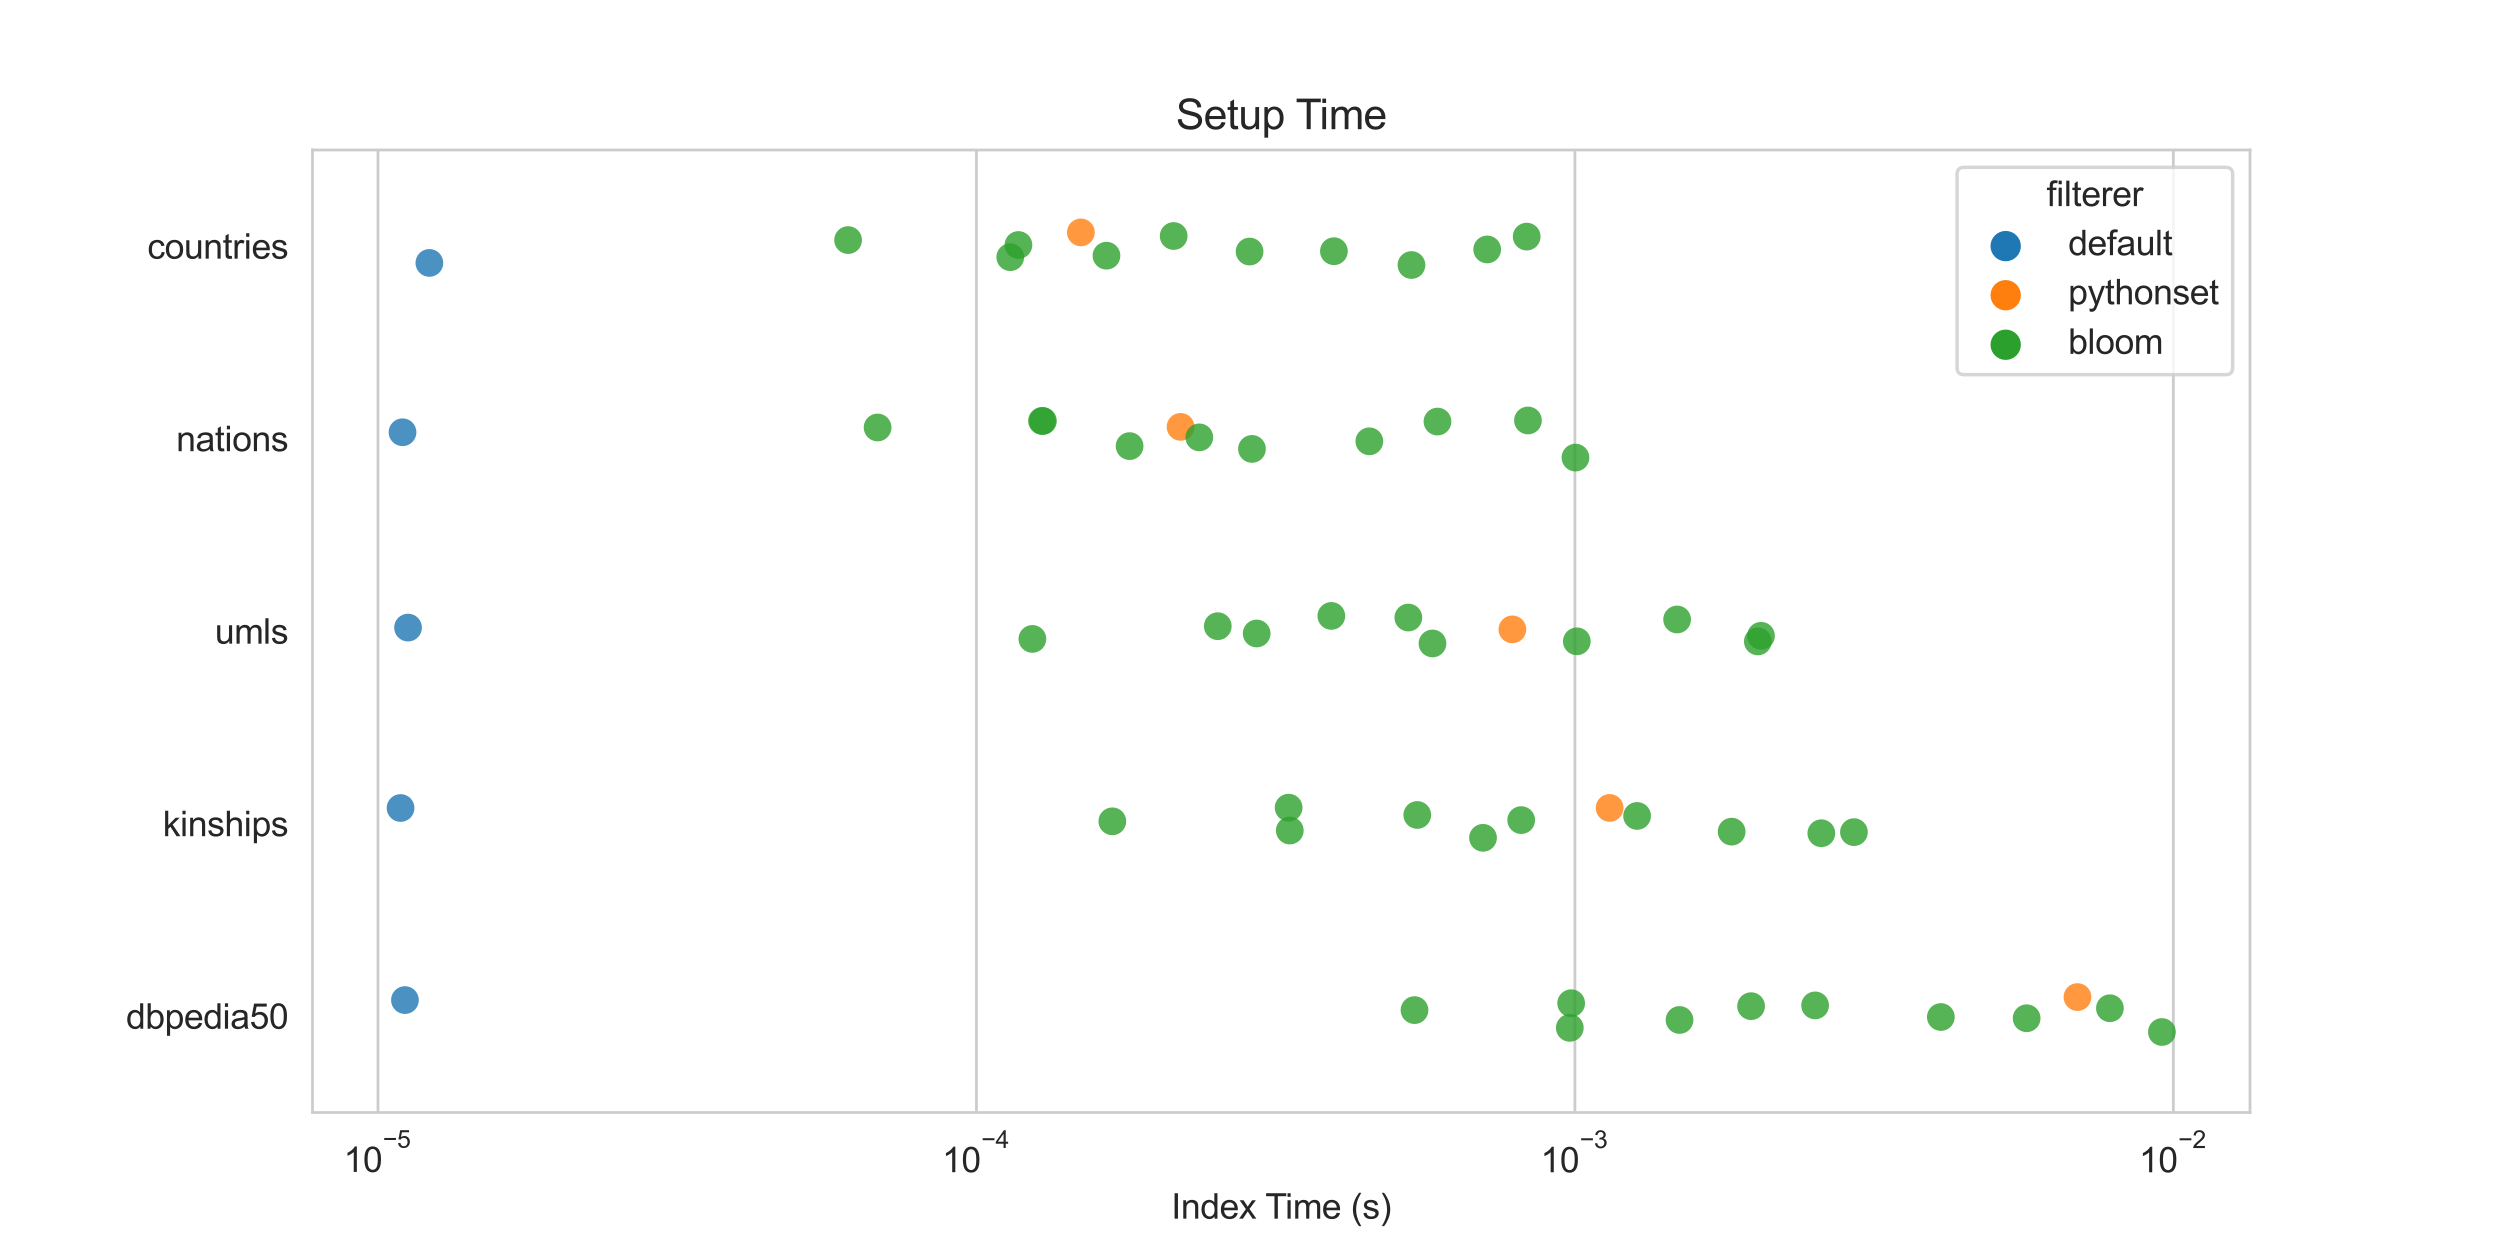 <?xml version="1.0" encoding="utf-8" standalone="no"?>
<!DOCTYPE svg PUBLIC "-//W3C//DTD SVG 1.1//EN"
  "http://www.w3.org/Graphics/SVG/1.1/DTD/svg11.dtd">
<svg height="360pt" version="1.1" viewBox="0 0 720 360" width="720pt" xmlns="http://www.w3.org/2000/svg" xmlns:xlink="http://www.w3.org/1999/xlink">
 <defs>
  <style type="text/css">*{stroke-linecap:butt;stroke-linejoin:round;}</style>
 </defs>
 <g id="figure_1">
  <g id="patch_1">
   <path d="M 0 360 
L 720 360 
L 720 0 
L 0 0 
z
" style="fill:#ffffff;"/>
  </g>
  <g id="axes_1">
   <g id="patch_2">
    <path d="M 90 320.4 
L 648 320.4 
L 648 43.2 
L 90 43.2 
z
" style="fill:#ffffff;"/>
   </g>
   <g id="matplotlib.axis_1">
    <g id="xtick_1">
     <g id="line2d_1">
      <path clip-path="url(#p93eec470c0)" d="M 108.861 320.4 
L 108.861 43.2 
" style="fill:none;stroke:#cccccc;stroke-linecap:round;stroke-width:0.8;"/>
     </g>
     <g id="text_1">
      <!-- $\mathdefault{10^{-5}}$ -->
      <g style="fill:#262626;" transform="translate(98.961 337.613)scale(0.1 -0.1)">
       <defs>
        <path d="M 2384 0 
L 1822 0 
L 1822 3584 
Q 1619 3391 1289 3197 
Q 959 3003 697 2906 
L 697 3450 
Q 1169 3672 1522 3987 
Q 1875 4303 2022 4600 
L 2384 4600 
L 2384 0 
z
" id="ArialMT-31" transform="scale(0.016)"/>
        <path d="M 266 2259 
Q 266 3072 433 3567 
Q 600 4063 929 4331 
Q 1259 4600 1759 4600 
Q 2128 4600 2406 4451 
Q 2684 4303 2865 4023 
Q 3047 3744 3150 3342 
Q 3253 2941 3253 2259 
Q 3253 1453 3087 958 
Q 2922 463 2592 192 
Q 2263 -78 1759 -78 
Q 1097 -78 719 397 
Q 266 969 266 2259 
z
M 844 2259 
Q 844 1131 1108 757 
Q 1372 384 1759 384 
Q 2147 384 2411 759 
Q 2675 1134 2675 2259 
Q 2675 3391 2411 3762 
Q 2147 4134 1753 4134 
Q 1366 4134 1134 3806 
Q 844 3388 844 2259 
z
" id="ArialMT-30" transform="scale(0.016)"/>
        <path d="M 3381 1997 
L 356 1997 
L 356 2522 
L 3381 2522 
L 3381 1997 
z
" id="ArialMT-2212" transform="scale(0.016)"/>
        <path d="M 266 1200 
L 856 1250 
Q 922 819 1161 601 
Q 1400 384 1738 384 
Q 2144 384 2425 690 
Q 2706 997 2706 1503 
Q 2706 1984 2436 2262 
Q 2166 2541 1728 2541 
Q 1456 2541 1237 2417 
Q 1019 2294 894 2097 
L 366 2166 
L 809 4519 
L 3088 4519 
L 3088 3981 
L 1259 3981 
L 1013 2750 
Q 1425 3038 1878 3038 
Q 2478 3038 2890 2622 
Q 3303 2206 3303 1553 
Q 3303 931 2941 478 
Q 2500 -78 1738 -78 
Q 1113 -78 717 272 
Q 322 622 266 1200 
z
" id="ArialMT-35" transform="scale(0.016)"/>
       </defs>
       <use transform="translate(0 0.88)" xlink:href="#ArialMT-31"/>
       <use transform="translate(55.615 0.88)" xlink:href="#ArialMT-30"/>
       <use transform="translate(112.973 70.573)scale(0.7)" xlink:href="#ArialMT-2212"/>
       <use transform="translate(153.852 70.573)scale(0.7)" xlink:href="#ArialMT-35"/>
      </g>
     </g>
    </g>
    <g id="xtick_2">
     <g id="line2d_2">
      <path clip-path="url(#p93eec470c0)" d="M 281.217 320.4 
L 281.217 43.2 
" style="fill:none;stroke:#cccccc;stroke-linecap:round;stroke-width:0.8;"/>
     </g>
     <g id="text_2">
      <!-- $\mathdefault{10^{-4}}$ -->
      <g style="fill:#262626;" transform="translate(271.317 337.613)scale(0.1 -0.1)">
       <defs>
        <path d="M 2069 0 
L 2069 1097 
L 81 1097 
L 81 1613 
L 2172 4581 
L 2631 4581 
L 2631 1613 
L 3250 1613 
L 3250 1097 
L 2631 1097 
L 2631 0 
L 2069 0 
z
M 2069 1613 
L 2069 3678 
L 634 1613 
L 2069 1613 
z
" id="ArialMT-34" transform="scale(0.016)"/>
       </defs>
       <use transform="translate(0 0.202)" xlink:href="#ArialMT-31"/>
       <use transform="translate(55.615 0.202)" xlink:href="#ArialMT-30"/>
       <use transform="translate(112.973 69.895)scale(0.7)" xlink:href="#ArialMT-2212"/>
       <use transform="translate(153.852 69.895)scale(0.7)" xlink:href="#ArialMT-34"/>
      </g>
     </g>
    </g>
    <g id="xtick_3">
     <g id="line2d_3">
      <path clip-path="url(#p93eec470c0)" d="M 453.573 320.4 
L 453.573 43.2 
" style="fill:none;stroke:#cccccc;stroke-linecap:round;stroke-width:0.8;"/>
     </g>
     <g id="text_3">
      <!-- $\mathdefault{10^{-3}}$ -->
      <g style="fill:#262626;" transform="translate(443.673 337.712)scale(0.1 -0.1)">
       <defs>
        <path d="M 269 1209 
L 831 1284 
Q 928 806 1161 595 
Q 1394 384 1728 384 
Q 2125 384 2398 659 
Q 2672 934 2672 1341 
Q 2672 1728 2419 1979 
Q 2166 2231 1775 2231 
Q 1616 2231 1378 2169 
L 1441 2663 
Q 1497 2656 1531 2656 
Q 1891 2656 2178 2843 
Q 2466 3031 2466 3422 
Q 2466 3731 2256 3934 
Q 2047 4138 1716 4138 
Q 1388 4138 1169 3931 
Q 950 3725 888 3313 
L 325 3413 
Q 428 3978 793 4289 
Q 1159 4600 1703 4600 
Q 2078 4600 2393 4439 
Q 2709 4278 2876 4000 
Q 3044 3722 3044 3409 
Q 3044 3113 2884 2869 
Q 2725 2625 2413 2481 
Q 2819 2388 3044 2092 
Q 3269 1797 3269 1353 
Q 3269 753 2831 336 
Q 2394 -81 1725 -81 
Q 1122 -81 723 278 
Q 325 638 269 1209 
z
" id="ArialMT-33" transform="scale(0.016)"/>
       </defs>
       <use transform="translate(0 0.994)" xlink:href="#ArialMT-31"/>
       <use transform="translate(55.615 0.994)" xlink:href="#ArialMT-30"/>
       <use transform="translate(112.973 70.688)scale(0.7)" xlink:href="#ArialMT-2212"/>
       <use transform="translate(153.852 70.688)scale(0.7)" xlink:href="#ArialMT-33"/>
      </g>
     </g>
    </g>
    <g id="xtick_4">
     <g id="line2d_4">
      <path clip-path="url(#p93eec470c0)" d="M 625.928 320.4 
L 625.928 43.2 
" style="fill:none;stroke:#cccccc;stroke-linecap:round;stroke-width:0.8;"/>
     </g>
     <g id="text_4">
      <!-- $\mathdefault{10^{-2}}$ -->
      <g style="fill:#262626;" transform="translate(616.028 337.712)scale(0.1 -0.1)">
       <defs>
        <path d="M 3222 541 
L 3222 0 
L 194 0 
Q 188 203 259 391 
Q 375 700 629 1000 
Q 884 1300 1366 1694 
Q 2113 2306 2375 2664 
Q 2638 3022 2638 3341 
Q 2638 3675 2398 3904 
Q 2159 4134 1775 4134 
Q 1369 4134 1125 3890 
Q 881 3647 878 3216 
L 300 3275 
Q 359 3922 746 4261 
Q 1134 4600 1788 4600 
Q 2447 4600 2831 4234 
Q 3216 3869 3216 3328 
Q 3216 3053 3103 2787 
Q 2991 2522 2730 2228 
Q 2469 1934 1863 1422 
Q 1356 997 1212 845 
Q 1069 694 975 541 
L 3222 541 
z
" id="ArialMT-32" transform="scale(0.016)"/>
       </defs>
       <use transform="translate(0 0.994)" xlink:href="#ArialMT-31"/>
       <use transform="translate(55.615 0.994)" xlink:href="#ArialMT-30"/>
       <use transform="translate(112.973 70.688)scale(0.7)" xlink:href="#ArialMT-2212"/>
       <use transform="translate(153.852 70.688)scale(0.7)" xlink:href="#ArialMT-32"/>
      </g>
     </g>
    </g>
    <g id="xtick_5"/>
    <g id="xtick_6"/>
    <g id="xtick_7"/>
    <g id="xtick_8"/>
    <g id="xtick_9"/>
    <g id="xtick_10"/>
    <g id="xtick_11"/>
    <g id="xtick_12"/>
    <g id="xtick_13"/>
    <g id="xtick_14"/>
    <g id="xtick_15"/>
    <g id="xtick_16"/>
    <g id="xtick_17"/>
    <g id="xtick_18"/>
    <g id="xtick_19"/>
    <g id="xtick_20"/>
    <g id="xtick_21"/>
    <g id="xtick_22"/>
    <g id="xtick_23"/>
    <g id="xtick_24"/>
    <g id="xtick_25"/>
    <g id="xtick_26"/>
    <g id="xtick_27"/>
    <g id="xtick_28"/>
    <g id="xtick_29"/>
    <g id="xtick_30"/>
    <g id="text_5">
     <!-- Index Time (s) -->
     <g style="fill:#262626;" transform="translate(337.327 350.98)scale(0.1 -0.1)">
      <defs>
       <path d="M 597 0 
L 597 4581 
L 1203 4581 
L 1203 0 
L 597 0 
z
" id="ArialMT-49" transform="scale(0.016)"/>
       <path d="M 422 0 
L 422 3319 
L 928 3319 
L 928 2847 
Q 1294 3394 1984 3394 
Q 2284 3394 2536 3286 
Q 2788 3178 2913 3003 
Q 3038 2828 3088 2588 
Q 3119 2431 3119 2041 
L 3119 0 
L 2556 0 
L 2556 2019 
Q 2556 2363 2490 2533 
Q 2425 2703 2258 2804 
Q 2091 2906 1866 2906 
Q 1506 2906 1245 2678 
Q 984 2450 984 1813 
L 984 0 
L 422 0 
z
" id="ArialMT-6e" transform="scale(0.016)"/>
       <path d="M 2575 0 
L 2575 419 
Q 2259 -75 1647 -75 
Q 1250 -75 917 144 
Q 584 363 401 755 
Q 219 1147 219 1656 
Q 219 2153 384 2558 
Q 550 2963 881 3178 
Q 1213 3394 1622 3394 
Q 1922 3394 2156 3267 
Q 2391 3141 2538 2938 
L 2538 4581 
L 3097 4581 
L 3097 0 
L 2575 0 
z
M 797 1656 
Q 797 1019 1065 703 
Q 1334 388 1700 388 
Q 2069 388 2326 689 
Q 2584 991 2584 1609 
Q 2584 2291 2321 2609 
Q 2059 2928 1675 2928 
Q 1300 2928 1048 2622 
Q 797 2316 797 1656 
z
" id="ArialMT-64" transform="scale(0.016)"/>
       <path d="M 2694 1069 
L 3275 997 
Q 3138 488 2766 206 
Q 2394 -75 1816 -75 
Q 1088 -75 661 373 
Q 234 822 234 1631 
Q 234 2469 665 2931 
Q 1097 3394 1784 3394 
Q 2450 3394 2872 2941 
Q 3294 2488 3294 1666 
Q 3294 1616 3291 1516 
L 816 1516 
Q 847 969 1125 678 
Q 1403 388 1819 388 
Q 2128 388 2347 550 
Q 2566 713 2694 1069 
z
M 847 1978 
L 2700 1978 
Q 2663 2397 2488 2606 
Q 2219 2931 1791 2931 
Q 1403 2931 1139 2672 
Q 875 2413 847 1978 
z
" id="ArialMT-65" transform="scale(0.016)"/>
       <path d="M 47 0 
L 1259 1725 
L 138 3319 
L 841 3319 
L 1350 2541 
Q 1494 2319 1581 2169 
Q 1719 2375 1834 2534 
L 2394 3319 
L 3066 3319 
L 1919 1756 
L 3153 0 
L 2463 0 
L 1781 1031 
L 1600 1309 
L 728 0 
L 47 0 
z
" id="ArialMT-78" transform="scale(0.016)"/>
       <path id="ArialMT-20" transform="scale(0.016)"/>
       <path d="M 1659 0 
L 1659 4041 
L 150 4041 
L 150 4581 
L 3781 4581 
L 3781 4041 
L 2266 4041 
L 2266 0 
L 1659 0 
z
" id="ArialMT-54" transform="scale(0.016)"/>
       <path d="M 425 3934 
L 425 4581 
L 988 4581 
L 988 3934 
L 425 3934 
z
M 425 0 
L 425 3319 
L 988 3319 
L 988 0 
L 425 0 
z
" id="ArialMT-69" transform="scale(0.016)"/>
       <path d="M 422 0 
L 422 3319 
L 925 3319 
L 925 2853 
Q 1081 3097 1340 3245 
Q 1600 3394 1931 3394 
Q 2300 3394 2536 3241 
Q 2772 3088 2869 2813 
Q 3263 3394 3894 3394 
Q 4388 3394 4653 3120 
Q 4919 2847 4919 2278 
L 4919 0 
L 4359 0 
L 4359 2091 
Q 4359 2428 4304 2576 
Q 4250 2725 4106 2815 
Q 3963 2906 3769 2906 
Q 3419 2906 3187 2673 
Q 2956 2441 2956 1928 
L 2956 0 
L 2394 0 
L 2394 2156 
Q 2394 2531 2256 2718 
Q 2119 2906 1806 2906 
Q 1569 2906 1367 2781 
Q 1166 2656 1075 2415 
Q 984 2175 984 1722 
L 984 0 
L 422 0 
z
" id="ArialMT-6d" transform="scale(0.016)"/>
       <path d="M 1497 -1347 
Q 1031 -759 709 28 
Q 388 816 388 1659 
Q 388 2403 628 3084 
Q 909 3875 1497 4659 
L 1900 4659 
Q 1522 4009 1400 3731 
Q 1209 3300 1100 2831 
Q 966 2247 966 1656 
Q 966 153 1900 -1347 
L 1497 -1347 
z
" id="ArialMT-28" transform="scale(0.016)"/>
       <path d="M 197 991 
L 753 1078 
Q 800 744 1014 566 
Q 1228 388 1613 388 
Q 2000 388 2187 545 
Q 2375 703 2375 916 
Q 2375 1106 2209 1216 
Q 2094 1291 1634 1406 
Q 1016 1563 777 1677 
Q 538 1791 414 1992 
Q 291 2194 291 2438 
Q 291 2659 392 2848 
Q 494 3038 669 3163 
Q 800 3259 1026 3326 
Q 1253 3394 1513 3394 
Q 1903 3394 2198 3281 
Q 2494 3169 2634 2976 
Q 2775 2784 2828 2463 
L 2278 2388 
Q 2241 2644 2061 2787 
Q 1881 2931 1553 2931 
Q 1166 2931 1000 2803 
Q 834 2675 834 2503 
Q 834 2394 903 2306 
Q 972 2216 1119 2156 
Q 1203 2125 1616 2013 
Q 2213 1853 2448 1751 
Q 2684 1650 2818 1456 
Q 2953 1263 2953 975 
Q 2953 694 2789 445 
Q 2625 197 2315 61 
Q 2006 -75 1616 -75 
Q 969 -75 630 194 
Q 291 463 197 991 
z
" id="ArialMT-73" transform="scale(0.016)"/>
       <path d="M 791 -1347 
L 388 -1347 
Q 1322 153 1322 1656 
Q 1322 2244 1188 2822 
Q 1081 3291 891 3722 
Q 769 4003 388 4659 
L 791 4659 
Q 1378 3875 1659 3084 
Q 1900 2403 1900 1659 
Q 1900 816 1576 28 
Q 1253 -759 791 -1347 
z
" id="ArialMT-29" transform="scale(0.016)"/>
      </defs>
      <use xlink:href="#ArialMT-49"/>
      <use x="27.783" xlink:href="#ArialMT-6e"/>
      <use x="83.398" xlink:href="#ArialMT-64"/>
      <use x="139.014" xlink:href="#ArialMT-65"/>
      <use x="194.629" xlink:href="#ArialMT-78"/>
      <use x="244.629" xlink:href="#ArialMT-20"/>
      <use x="270.662" xlink:href="#ArialMT-54"/>
      <use x="327.996" xlink:href="#ArialMT-69"/>
      <use x="350.213" xlink:href="#ArialMT-6d"/>
      <use x="433.514" xlink:href="#ArialMT-65"/>
      <use x="489.129" xlink:href="#ArialMT-20"/>
      <use x="516.912" xlink:href="#ArialMT-28"/>
      <use x="550.213" xlink:href="#ArialMT-73"/>
      <use x="600.213" xlink:href="#ArialMT-29"/>
     </g>
    </g>
   </g>
   <g id="matplotlib.axis_2">
    <g id="ytick_1">
     <g id="text_6">
      <!-- countries -->
      <g style="fill:#262626;" transform="translate(42.427 74.499)scale(0.1 -0.1)">
       <defs>
        <path d="M 2588 1216 
L 3141 1144 
Q 3050 572 2676 248 
Q 2303 -75 1759 -75 
Q 1078 -75 664 370 
Q 250 816 250 1647 
Q 250 2184 428 2587 
Q 606 2991 970 3192 
Q 1334 3394 1763 3394 
Q 2303 3394 2647 3120 
Q 2991 2847 3088 2344 
L 2541 2259 
Q 2463 2594 2264 2762 
Q 2066 2931 1784 2931 
Q 1359 2931 1093 2626 
Q 828 2322 828 1663 
Q 828 994 1084 691 
Q 1341 388 1753 388 
Q 2084 388 2306 591 
Q 2528 794 2588 1216 
z
" id="ArialMT-63" transform="scale(0.016)"/>
        <path d="M 213 1659 
Q 213 2581 725 3025 
Q 1153 3394 1769 3394 
Q 2453 3394 2887 2945 
Q 3322 2497 3322 1706 
Q 3322 1066 3130 698 
Q 2938 331 2570 128 
Q 2203 -75 1769 -75 
Q 1072 -75 642 372 
Q 213 819 213 1659 
z
M 791 1659 
Q 791 1022 1069 705 
Q 1347 388 1769 388 
Q 2188 388 2466 706 
Q 2744 1025 2744 1678 
Q 2744 2294 2464 2611 
Q 2184 2928 1769 2928 
Q 1347 2928 1069 2612 
Q 791 2297 791 1659 
z
" id="ArialMT-6f" transform="scale(0.016)"/>
        <path d="M 2597 0 
L 2597 488 
Q 2209 -75 1544 -75 
Q 1250 -75 995 37 
Q 741 150 617 320 
Q 494 491 444 738 
Q 409 903 409 1263 
L 409 3319 
L 972 3319 
L 972 1478 
Q 972 1038 1006 884 
Q 1059 663 1231 536 
Q 1403 409 1656 409 
Q 1909 409 2131 539 
Q 2353 669 2445 892 
Q 2538 1116 2538 1541 
L 2538 3319 
L 3100 3319 
L 3100 0 
L 2597 0 
z
" id="ArialMT-75" transform="scale(0.016)"/>
        <path d="M 1650 503 
L 1731 6 
Q 1494 -44 1306 -44 
Q 1000 -44 831 53 
Q 663 150 594 308 
Q 525 466 525 972 
L 525 2881 
L 113 2881 
L 113 3319 
L 525 3319 
L 525 4141 
L 1084 4478 
L 1084 3319 
L 1650 3319 
L 1650 2881 
L 1084 2881 
L 1084 941 
Q 1084 700 1114 631 
Q 1144 563 1211 522 
Q 1278 481 1403 481 
Q 1497 481 1650 503 
z
" id="ArialMT-74" transform="scale(0.016)"/>
        <path d="M 416 0 
L 416 3319 
L 922 3319 
L 922 2816 
Q 1116 3169 1280 3281 
Q 1444 3394 1641 3394 
Q 1925 3394 2219 3213 
L 2025 2691 
Q 1819 2813 1613 2813 
Q 1428 2813 1281 2702 
Q 1134 2591 1072 2394 
Q 978 2094 978 1738 
L 978 0 
L 416 0 
z
" id="ArialMT-72" transform="scale(0.016)"/>
       </defs>
       <use xlink:href="#ArialMT-63"/>
       <use x="50" xlink:href="#ArialMT-6f"/>
       <use x="105.615" xlink:href="#ArialMT-75"/>
       <use x="161.23" xlink:href="#ArialMT-6e"/>
       <use x="216.846" xlink:href="#ArialMT-74"/>
       <use x="244.629" xlink:href="#ArialMT-72"/>
       <use x="277.93" xlink:href="#ArialMT-69"/>
       <use x="300.146" xlink:href="#ArialMT-65"/>
       <use x="355.762" xlink:href="#ArialMT-73"/>
      </g>
     </g>
    </g>
    <g id="ytick_2">
     <g id="text_7">
      <!-- nations -->
      <g style="fill:#262626;" transform="translate(50.756 129.939)scale(0.1 -0.1)">
       <defs>
        <path d="M 2588 409 
Q 2275 144 1986 34 
Q 1697 -75 1366 -75 
Q 819 -75 525 192 
Q 231 459 231 875 
Q 231 1119 342 1320 
Q 453 1522 633 1644 
Q 813 1766 1038 1828 
Q 1203 1872 1538 1913 
Q 2219 1994 2541 2106 
Q 2544 2222 2544 2253 
Q 2544 2597 2384 2738 
Q 2169 2928 1744 2928 
Q 1347 2928 1158 2789 
Q 969 2650 878 2297 
L 328 2372 
Q 403 2725 575 2942 
Q 747 3159 1072 3276 
Q 1397 3394 1825 3394 
Q 2250 3394 2515 3294 
Q 2781 3194 2906 3042 
Q 3031 2891 3081 2659 
Q 3109 2516 3109 2141 
L 3109 1391 
Q 3109 606 3145 398 
Q 3181 191 3288 0 
L 2700 0 
Q 2613 175 2588 409 
z
M 2541 1666 
Q 2234 1541 1622 1453 
Q 1275 1403 1131 1340 
Q 988 1278 909 1158 
Q 831 1038 831 891 
Q 831 666 1001 516 
Q 1172 366 1500 366 
Q 1825 366 2078 508 
Q 2331 650 2450 897 
Q 2541 1088 2541 1459 
L 2541 1666 
z
" id="ArialMT-61" transform="scale(0.016)"/>
       </defs>
       <use xlink:href="#ArialMT-6e"/>
       <use x="55.615" xlink:href="#ArialMT-61"/>
       <use x="111.23" xlink:href="#ArialMT-74"/>
       <use x="139.014" xlink:href="#ArialMT-69"/>
       <use x="161.23" xlink:href="#ArialMT-6f"/>
       <use x="216.846" xlink:href="#ArialMT-6e"/>
       <use x="272.461" xlink:href="#ArialMT-73"/>
      </g>
     </g>
    </g>
    <g id="ytick_3">
     <g id="text_8">
      <!-- umls -->
      <g style="fill:#262626;" transform="translate(61.888 185.379)scale(0.1 -0.1)">
       <defs>
        <path d="M 409 0 
L 409 4581 
L 972 4581 
L 972 0 
L 409 0 
z
" id="ArialMT-6c" transform="scale(0.016)"/>
       </defs>
       <use xlink:href="#ArialMT-75"/>
       <use x="55.615" xlink:href="#ArialMT-6d"/>
       <use x="138.916" xlink:href="#ArialMT-6c"/>
       <use x="161.133" xlink:href="#ArialMT-73"/>
      </g>
     </g>
    </g>
    <g id="ytick_4">
     <g id="text_9">
      <!-- kinships -->
      <g style="fill:#262626;" transform="translate(46.873 240.819)scale(0.1 -0.1)">
       <defs>
        <path d="M 425 0 
L 425 4581 
L 988 4581 
L 988 1969 
L 2319 3319 
L 3047 3319 
L 1778 2088 
L 3175 0 
L 2481 0 
L 1384 1697 
L 988 1316 
L 988 0 
L 425 0 
z
" id="ArialMT-6b" transform="scale(0.016)"/>
        <path d="M 422 0 
L 422 4581 
L 984 4581 
L 984 2938 
Q 1378 3394 1978 3394 
Q 2347 3394 2619 3248 
Q 2891 3103 3008 2847 
Q 3125 2591 3125 2103 
L 3125 0 
L 2563 0 
L 2563 2103 
Q 2563 2525 2380 2717 
Q 2197 2909 1863 2909 
Q 1613 2909 1392 2779 
Q 1172 2650 1078 2428 
Q 984 2206 984 1816 
L 984 0 
L 422 0 
z
" id="ArialMT-68" transform="scale(0.016)"/>
        <path d="M 422 -1272 
L 422 3319 
L 934 3319 
L 934 2888 
Q 1116 3141 1344 3267 
Q 1572 3394 1897 3394 
Q 2322 3394 2647 3175 
Q 2972 2956 3137 2557 
Q 3303 2159 3303 1684 
Q 3303 1175 3120 767 
Q 2938 359 2589 142 
Q 2241 -75 1856 -75 
Q 1575 -75 1351 44 
Q 1128 163 984 344 
L 984 -1272 
L 422 -1272 
z
M 931 1641 
Q 931 1000 1190 694 
Q 1450 388 1819 388 
Q 2194 388 2461 705 
Q 2728 1022 2728 1688 
Q 2728 2322 2467 2637 
Q 2206 2953 1844 2953 
Q 1484 2953 1207 2617 
Q 931 2281 931 1641 
z
" id="ArialMT-70" transform="scale(0.016)"/>
       </defs>
       <use xlink:href="#ArialMT-6b"/>
       <use x="50" xlink:href="#ArialMT-69"/>
       <use x="72.217" xlink:href="#ArialMT-6e"/>
       <use x="127.832" xlink:href="#ArialMT-73"/>
       <use x="177.832" xlink:href="#ArialMT-68"/>
       <use x="233.447" xlink:href="#ArialMT-69"/>
       <use x="255.664" xlink:href="#ArialMT-70"/>
       <use x="311.279" xlink:href="#ArialMT-73"/>
      </g>
     </g>
    </g>
    <g id="ytick_5">
     <g id="text_10">
      <!-- dbpedia50 -->
      <g style="fill:#262626;" transform="translate(36.291 296.274)scale(0.1 -0.1)">
       <defs>
        <path d="M 941 0 
L 419 0 
L 419 4581 
L 981 4581 
L 981 2947 
Q 1338 3394 1891 3394 
Q 2197 3394 2470 3270 
Q 2744 3147 2920 2923 
Q 3097 2700 3197 2384 
Q 3297 2069 3297 1709 
Q 3297 856 2875 390 
Q 2453 -75 1863 -75 
Q 1275 -75 941 416 
L 941 0 
z
M 934 1684 
Q 934 1088 1097 822 
Q 1363 388 1816 388 
Q 2184 388 2453 708 
Q 2722 1028 2722 1663 
Q 2722 2313 2464 2622 
Q 2206 2931 1841 2931 
Q 1472 2931 1203 2611 
Q 934 2291 934 1684 
z
" id="ArialMT-62" transform="scale(0.016)"/>
       </defs>
       <use xlink:href="#ArialMT-64"/>
       <use x="55.615" xlink:href="#ArialMT-62"/>
       <use x="111.23" xlink:href="#ArialMT-70"/>
       <use x="166.846" xlink:href="#ArialMT-65"/>
       <use x="222.461" xlink:href="#ArialMT-64"/>
       <use x="278.076" xlink:href="#ArialMT-69"/>
       <use x="300.293" xlink:href="#ArialMT-61"/>
       <use x="355.908" xlink:href="#ArialMT-35"/>
       <use x="411.523" xlink:href="#ArialMT-30"/>
      </g>
     </g>
    </g>
   </g>
   <g id="PathCollection_1"/>
   <g id="PathCollection_2"/>
   <g id="PathCollection_3"/>
   <g id="patch_3">
    <path d="M 90 320.4 
L 90 43.2 
" style="fill:none;stroke:#cccccc;stroke-linecap:square;stroke-linejoin:miter;stroke-width:0.8;"/>
   </g>
   <g id="patch_4">
    <path d="M 648 320.4 
L 648 43.2 
" style="fill:none;stroke:#cccccc;stroke-linecap:square;stroke-linejoin:miter;stroke-width:0.8;"/>
   </g>
   <g id="patch_5">
    <path d="M 90 320.4 
L 648 320.4 
" style="fill:none;stroke:#cccccc;stroke-linecap:square;stroke-linejoin:miter;stroke-width:0.8;"/>
   </g>
   <g id="patch_6">
    <path d="M 90 43.2 
L 648 43.2 
" style="fill:none;stroke:#cccccc;stroke-linecap:square;stroke-linejoin:miter;stroke-width:0.8;"/>
   </g>
   <g id="PathCollection_4">
    <defs>
     <path d="M 0 4 
C 1.061 4 2.078 3.579 2.828 2.828 
C 3.579 2.078 4 1.061 4 -0 
C 4 -1.061 3.579 -2.078 2.828 -2.828 
C 2.078 -3.579 1.061 -4 0 -4 
C -1.061 -4 -2.078 -3.579 -2.828 -2.828 
C -3.579 -2.078 -4 -1.061 -4 0 
C -4 1.061 -3.579 2.078 -2.828 2.828 
C -2.078 3.579 -1.061 4 0 4 
z
" id="C0_0_0f40247417"/>
    </defs>
    <g clip-path="url(#p93eec470c0)">
     <use style="fill:#1f77b4;fill-opacity:0.8;" x="123.659" xlink:href="#C0_0_0f40247417" y="75.72"/>
    </g>
    <g clip-path="url(#p93eec470c0)">
     <use style="fill:#ff7f0e;fill-opacity:0.8;" x="311.293" xlink:href="#C0_0_0f40247417" y="66.932"/>
    </g>
    <g clip-path="url(#p93eec470c0)">
     <use style="fill:#2ca02c;fill-opacity:0.8;" x="244.255" xlink:href="#C0_0_0f40247417" y="69.145"/>
    </g>
    <g clip-path="url(#p93eec470c0)">
     <use style="fill:#2ca02c;fill-opacity:0.8;" x="293.311" xlink:href="#C0_0_0f40247417" y="70.559"/>
    </g>
    <g clip-path="url(#p93eec470c0)">
     <use style="fill:#2ca02c;fill-opacity:0.8;" x="290.956" xlink:href="#C0_0_0f40247417" y="74.064"/>
    </g>
    <g clip-path="url(#p93eec470c0)">
     <use style="fill:#2ca02c;fill-opacity:0.8;" x="318.662" xlink:href="#C0_0_0f40247417" y="73.639"/>
    </g>
    <g clip-path="url(#p93eec470c0)">
     <use style="fill:#2ca02c;fill-opacity:0.8;" x="338.022" xlink:href="#C0_0_0f40247417" y="67.97"/>
    </g>
    <g clip-path="url(#p93eec470c0)">
     <use style="fill:#2ca02c;fill-opacity:0.8;" x="359.879" xlink:href="#C0_0_0f40247417" y="72.445"/>
    </g>
    <g clip-path="url(#p93eec470c0)">
     <use style="fill:#2ca02c;fill-opacity:0.8;" x="384.168" xlink:href="#C0_0_0f40247417" y="72.35"/>
    </g>
    <g clip-path="url(#p93eec470c0)">
     <use style="fill:#2ca02c;fill-opacity:0.8;" x="406.501" xlink:href="#C0_0_0f40247417" y="76.327"/>
    </g>
    <g clip-path="url(#p93eec470c0)">
     <use style="fill:#2ca02c;fill-opacity:0.8;" x="428.308" xlink:href="#C0_0_0f40247417" y="71.84"/>
    </g>
    <g clip-path="url(#p93eec470c0)">
     <use style="fill:#2ca02c;fill-opacity:0.8;" x="439.69" xlink:href="#C0_0_0f40247417" y="68.144"/>
    </g>
   </g>
   <g id="PathCollection_5">
    <defs>
     <path d="M 0 4 
C 1.061 4 2.078 3.579 2.828 2.828 
C 3.579 2.078 4 1.061 4 -0 
C 4 -1.061 3.579 -2.078 2.828 -2.828 
C 2.078 -3.579 1.061 -4 0 -4 
C -1.061 -4 -2.078 -3.579 -2.828 -2.828 
C -3.579 -2.078 -4 -1.061 -4 0 
C -4 1.061 -3.579 2.078 -2.828 2.828 
C -2.078 3.579 -1.061 4 0 4 
z
" id="C1_0_5ff15b75e4"/>
    </defs>
    <g clip-path="url(#p93eec470c0)">
     <use style="fill:#1f77b4;fill-opacity:0.8;" x="115.929" xlink:href="#C1_0_5ff15b75e4" y="124.491"/>
    </g>
    <g clip-path="url(#p93eec470c0)">
     <use style="fill:#ff7f0e;fill-opacity:0.8;" x="340.004" xlink:href="#C1_0_5ff15b75e4" y="122.937"/>
    </g>
    <g clip-path="url(#p93eec470c0)">
     <use style="fill:#2ca02c;fill-opacity:0.8;" x="252.748" xlink:href="#C1_0_5ff15b75e4" y="123.115"/>
    </g>
    <g clip-path="url(#p93eec470c0)">
     <use style="fill:#2ca02c;fill-opacity:0.8;" x="300.097" xlink:href="#C1_0_5ff15b75e4" y="121.229"/>
    </g>
    <g clip-path="url(#p93eec470c0)">
     <use style="fill:#2ca02c;fill-opacity:0.8;" x="300.362" xlink:href="#C1_0_5ff15b75e4" y="121.241"/>
    </g>
    <g clip-path="url(#p93eec470c0)">
     <use style="fill:#2ca02c;fill-opacity:0.8;" x="325.324" xlink:href="#C1_0_5ff15b75e4" y="128.48"/>
    </g>
    <g clip-path="url(#p93eec470c0)">
     <use style="fill:#2ca02c;fill-opacity:0.8;" x="345.4" xlink:href="#C1_0_5ff15b75e4" y="125.961"/>
    </g>
    <g clip-path="url(#p93eec470c0)">
     <use style="fill:#2ca02c;fill-opacity:0.8;" x="360.569" xlink:href="#C1_0_5ff15b75e4" y="129.288"/>
    </g>
    <g clip-path="url(#p93eec470c0)">
     <use style="fill:#2ca02c;fill-opacity:0.8;" x="394.372" xlink:href="#C1_0_5ff15b75e4" y="127.099"/>
    </g>
    <g clip-path="url(#p93eec470c0)">
     <use style="fill:#2ca02c;fill-opacity:0.8;" x="413.995" xlink:href="#C1_0_5ff15b75e4" y="121.409"/>
    </g>
    <g clip-path="url(#p93eec470c0)">
     <use style="fill:#2ca02c;fill-opacity:0.8;" x="440.054" xlink:href="#C1_0_5ff15b75e4" y="121.097"/>
    </g>
    <g clip-path="url(#p93eec470c0)">
     <use style="fill:#2ca02c;fill-opacity:0.8;" x="453.739" xlink:href="#C1_0_5ff15b75e4" y="131.788"/>
    </g>
   </g>
   <g id="PathCollection_6">
    <defs>
     <path d="M 0 4 
C 1.061 4 2.078 3.579 2.828 2.828 
C 3.579 2.078 4 1.061 4 -0 
C 4 -1.061 3.579 -2.078 2.828 -2.828 
C 2.078 -3.579 1.061 -4 0 -4 
C -1.061 -4 -2.078 -3.579 -2.828 -2.828 
C -3.579 -2.078 -4 -1.061 -4 0 
C -4 1.061 -3.579 2.078 -2.828 2.828 
C -2.078 3.579 -1.061 4 0 4 
z
" id="C2_0_3137ac3a31"/>
    </defs>
    <g clip-path="url(#p93eec470c0)">
     <use style="fill:#1f77b4;fill-opacity:0.8;" x="117.514" xlink:href="#C2_0_3137ac3a31" y="180.745"/>
    </g>
    <g clip-path="url(#p93eec470c0)">
     <use style="fill:#ff7f0e;fill-opacity:0.8;" x="435.563" xlink:href="#C2_0_3137ac3a31" y="181.26"/>
    </g>
    <g clip-path="url(#p93eec470c0)">
     <use style="fill:#2ca02c;fill-opacity:0.8;" x="297.326" xlink:href="#C2_0_3137ac3a31" y="184.009"/>
    </g>
    <g clip-path="url(#p93eec470c0)">
     <use style="fill:#2ca02c;fill-opacity:0.8;" x="350.722" xlink:href="#C2_0_3137ac3a31" y="180.343"/>
    </g>
    <g clip-path="url(#p93eec470c0)">
     <use style="fill:#2ca02c;fill-opacity:0.8;" x="361.925" xlink:href="#C2_0_3137ac3a31" y="182.447"/>
    </g>
    <g clip-path="url(#p93eec470c0)">
     <use style="fill:#2ca02c;fill-opacity:0.8;" x="383.425" xlink:href="#C2_0_3137ac3a31" y="177.384"/>
    </g>
    <g clip-path="url(#p93eec470c0)">
     <use style="fill:#2ca02c;fill-opacity:0.8;" x="405.6" xlink:href="#C2_0_3137ac3a31" y="177.852"/>
    </g>
    <g clip-path="url(#p93eec470c0)">
     <use style="fill:#2ca02c;fill-opacity:0.8;" x="412.556" xlink:href="#C2_0_3137ac3a31" y="185.316"/>
    </g>
    <g clip-path="url(#p93eec470c0)">
     <use style="fill:#2ca02c;fill-opacity:0.8;" x="454.128" xlink:href="#C2_0_3137ac3a31" y="184.701"/>
    </g>
    <g clip-path="url(#p93eec470c0)">
     <use style="fill:#2ca02c;fill-opacity:0.8;" x="483.009" xlink:href="#C2_0_3137ac3a31" y="178.411"/>
    </g>
    <g clip-path="url(#p93eec470c0)">
     <use style="fill:#2ca02c;fill-opacity:0.8;" x="506.254" xlink:href="#C2_0_3137ac3a31" y="184.733"/>
    </g>
    <g clip-path="url(#p93eec470c0)">
     <use style="fill:#2ca02c;fill-opacity:0.8;" x="507.168" xlink:href="#C2_0_3137ac3a31" y="183.11"/>
    </g>
   </g>
   <g id="PathCollection_7">
    <defs>
     <path d="M 0 4 
C 1.061 4 2.078 3.579 2.828 2.828 
C 3.579 2.078 4 1.061 4 -0 
C 4 -1.061 3.579 -2.078 2.828 -2.828 
C 2.078 -3.579 1.061 -4 0 -4 
C -1.061 -4 -2.078 -3.579 -2.828 -2.828 
C -3.579 -2.078 -4 -1.061 -4 0 
C -4 1.061 -3.579 2.078 -2.828 2.828 
C -2.078 3.579 -1.061 4 0 4 
z
" id="C3_0_559952bec1"/>
    </defs>
    <g clip-path="url(#p93eec470c0)">
     <use style="fill:#1f77b4;fill-opacity:0.8;" x="115.364" xlink:href="#C3_0_559952bec1" y="232.706"/>
    </g>
    <g clip-path="url(#p93eec470c0)">
     <use style="fill:#ff7f0e;fill-opacity:0.8;" x="463.573" xlink:href="#C3_0_559952bec1" y="232.686"/>
    </g>
    <g clip-path="url(#p93eec470c0)">
     <use style="fill:#2ca02c;fill-opacity:0.8;" x="320.351" xlink:href="#C3_0_559952bec1" y="236.538"/>
    </g>
    <g clip-path="url(#p93eec470c0)">
     <use style="fill:#2ca02c;fill-opacity:0.8;" x="371.128" xlink:href="#C3_0_559952bec1" y="232.606"/>
    </g>
    <g clip-path="url(#p93eec470c0)">
     <use style="fill:#2ca02c;fill-opacity:0.8;" x="371.462" xlink:href="#C3_0_559952bec1" y="239.193"/>
    </g>
    <g clip-path="url(#p93eec470c0)">
     <use style="fill:#2ca02c;fill-opacity:0.8;" x="408.172" xlink:href="#C3_0_559952bec1" y="234.707"/>
    </g>
    <g clip-path="url(#p93eec470c0)">
     <use style="fill:#2ca02c;fill-opacity:0.8;" x="427.107" xlink:href="#C3_0_559952bec1" y="241.292"/>
    </g>
    <g clip-path="url(#p93eec470c0)">
     <use style="fill:#2ca02c;fill-opacity:0.8;" x="438.101" xlink:href="#C3_0_559952bec1" y="236.189"/>
    </g>
    <g clip-path="url(#p93eec470c0)">
     <use style="fill:#2ca02c;fill-opacity:0.8;" x="471.482" xlink:href="#C3_0_559952bec1" y="234.992"/>
    </g>
    <g clip-path="url(#p93eec470c0)">
     <use style="fill:#2ca02c;fill-opacity:0.8;" x="498.716" xlink:href="#C3_0_559952bec1" y="239.513"/>
    </g>
    <g clip-path="url(#p93eec470c0)">
     <use style="fill:#2ca02c;fill-opacity:0.8;" x="524.542" xlink:href="#C3_0_559952bec1" y="239.974"/>
    </g>
    <g clip-path="url(#p93eec470c0)">
     <use style="fill:#2ca02c;fill-opacity:0.8;" x="533.936" xlink:href="#C3_0_559952bec1" y="239.657"/>
    </g>
   </g>
   <g id="PathCollection_8">
    <defs>
     <path d="M 0 4 
C 1.061 4 2.078 3.579 2.828 2.828 
C 3.579 2.078 4 1.061 4 -0 
C 4 -1.061 3.579 -2.078 2.828 -2.828 
C 2.078 -3.579 1.061 -4 0 -4 
C -1.061 -4 -2.078 -3.579 -2.828 -2.828 
C -3.579 -2.078 -4 -1.061 -4 0 
C -4 1.061 -3.579 2.078 -2.828 2.828 
C -2.078 3.579 -1.061 4 0 4 
z
" id="C4_0_d44ee5ee1c"/>
    </defs>
    <g clip-path="url(#p93eec470c0)">
     <use style="fill:#1f77b4;fill-opacity:0.8;" x="116.624" xlink:href="#C4_0_d44ee5ee1c" y="288.022"/>
    </g>
    <g clip-path="url(#p93eec470c0)">
     <use style="fill:#ff7f0e;fill-opacity:0.8;" x="598.312" xlink:href="#C4_0_d44ee5ee1c" y="287.157"/>
    </g>
    <g clip-path="url(#p93eec470c0)">
     <use style="fill:#2ca02c;fill-opacity:0.8;" x="407.377" xlink:href="#C4_0_d44ee5ee1c" y="290.913"/>
    </g>
    <g clip-path="url(#p93eec470c0)">
     <use style="fill:#2ca02c;fill-opacity:0.8;" x="452.104" xlink:href="#C4_0_d44ee5ee1c" y="296.024"/>
    </g>
    <g clip-path="url(#p93eec470c0)">
     <use style="fill:#2ca02c;fill-opacity:0.8;" x="452.497" xlink:href="#C4_0_d44ee5ee1c" y="288.921"/>
    </g>
    <g clip-path="url(#p93eec470c0)">
     <use style="fill:#2ca02c;fill-opacity:0.8;" x="483.706" xlink:href="#C4_0_d44ee5ee1c" y="293.75"/>
    </g>
    <g clip-path="url(#p93eec470c0)">
     <use style="fill:#2ca02c;fill-opacity:0.8;" x="504.311" xlink:href="#C4_0_d44ee5ee1c" y="289.774"/>
    </g>
    <g clip-path="url(#p93eec470c0)">
     <use style="fill:#2ca02c;fill-opacity:0.8;" x="522.752" xlink:href="#C4_0_d44ee5ee1c" y="289.557"/>
    </g>
    <g clip-path="url(#p93eec470c0)">
     <use style="fill:#2ca02c;fill-opacity:0.8;" x="558.965" xlink:href="#C4_0_d44ee5ee1c" y="292.9"/>
    </g>
    <g clip-path="url(#p93eec470c0)">
     <use style="fill:#2ca02c;fill-opacity:0.8;" x="583.672" xlink:href="#C4_0_d44ee5ee1c" y="293.255"/>
    </g>
    <g clip-path="url(#p93eec470c0)">
     <use style="fill:#2ca02c;fill-opacity:0.8;" x="607.657" xlink:href="#C4_0_d44ee5ee1c" y="290.374"/>
    </g>
    <g clip-path="url(#p93eec470c0)">
     <use style="fill:#2ca02c;fill-opacity:0.8;" x="622.636" xlink:href="#C4_0_d44ee5ee1c" y="297.217"/>
    </g>
   </g>
   <g id="text_11">
    <!-- Setup Time -->
    <g style="fill:#262626;" transform="translate(338.652 37.2)scale(0.12 -0.12)">
     <defs>
      <path d="M 288 1472 
L 859 1522 
Q 900 1178 1048 958 
Q 1197 738 1509 602 
Q 1822 466 2213 466 
Q 2559 466 2825 569 
Q 3091 672 3220 851 
Q 3350 1031 3350 1244 
Q 3350 1459 3225 1620 
Q 3100 1781 2813 1891 
Q 2628 1963 1997 2114 
Q 1366 2266 1113 2400 
Q 784 2572 623 2826 
Q 463 3081 463 3397 
Q 463 3744 659 4045 
Q 856 4347 1234 4503 
Q 1613 4659 2075 4659 
Q 2584 4659 2973 4495 
Q 3363 4331 3572 4012 
Q 3781 3694 3797 3291 
L 3216 3247 
Q 3169 3681 2898 3903 
Q 2628 4125 2100 4125 
Q 1550 4125 1298 3923 
Q 1047 3722 1047 3438 
Q 1047 3191 1225 3031 
Q 1400 2872 2139 2705 
Q 2878 2538 3153 2413 
Q 3553 2228 3743 1945 
Q 3934 1663 3934 1294 
Q 3934 928 3725 604 
Q 3516 281 3123 101 
Q 2731 -78 2241 -78 
Q 1619 -78 1198 103 
Q 778 284 539 648 
Q 300 1013 288 1472 
z
" id="ArialMT-53" transform="scale(0.016)"/>
     </defs>
     <use xlink:href="#ArialMT-53"/>
     <use x="66.699" xlink:href="#ArialMT-65"/>
     <use x="122.314" xlink:href="#ArialMT-74"/>
     <use x="150.098" xlink:href="#ArialMT-75"/>
     <use x="205.713" xlink:href="#ArialMT-70"/>
     <use x="261.328" xlink:href="#ArialMT-20"/>
     <use x="287.361" xlink:href="#ArialMT-54"/>
     <use x="344.695" xlink:href="#ArialMT-69"/>
     <use x="366.912" xlink:href="#ArialMT-6d"/>
     <use x="450.213" xlink:href="#ArialMT-65"/>
    </g>
   </g>
   <g id="legend_1">
    <g id="patch_7">
     <path d="M 565.639 107.898 
L 641 107.898 
Q 643 107.898 643 105.898 
L 643 50.2 
Q 643 48.2 641 48.2 
L 565.639 48.2 
Q 563.639 48.2 563.639 50.2 
L 563.639 105.898 
Q 563.639 107.898 565.639 107.898 
z
" style="fill:#ffffff;opacity:0.8;stroke:#cccccc;stroke-linejoin:miter;"/>
    </g>
    <g id="text_12">
     <!-- filterer -->
     <g style="fill:#262626;" transform="translate(589.429 59.358)scale(0.1 -0.1)">
      <defs>
       <path d="M 556 0 
L 556 2881 
L 59 2881 
L 59 3319 
L 556 3319 
L 556 3672 
Q 556 4006 616 4169 
Q 697 4388 901 4523 
Q 1106 4659 1475 4659 
Q 1713 4659 2000 4603 
L 1916 4113 
Q 1741 4144 1584 4144 
Q 1328 4144 1222 4034 
Q 1116 3925 1116 3625 
L 1116 3319 
L 1763 3319 
L 1763 2881 
L 1116 2881 
L 1116 0 
L 556 0 
z
" id="ArialMT-66" transform="scale(0.016)"/>
      </defs>
      <use xlink:href="#ArialMT-66"/>
      <use x="27.783" xlink:href="#ArialMT-69"/>
      <use x="50" xlink:href="#ArialMT-6c"/>
      <use x="72.217" xlink:href="#ArialMT-74"/>
      <use x="100" xlink:href="#ArialMT-65"/>
      <use x="155.615" xlink:href="#ArialMT-72"/>
      <use x="188.916" xlink:href="#ArialMT-65"/>
      <use x="244.531" xlink:href="#ArialMT-72"/>
     </g>
    </g>
    <g id="PathCollection_9">
     <defs>
      <path d="M 0 3.873 
C 1.027 3.873 2.012 3.465 2.739 2.739 
C 3.465 2.012 3.873 1.027 3.873 0 
C 3.873 -1.027 3.465 -2.012 2.739 -2.739 
C 2.012 -3.465 1.027 -3.873 0 -3.873 
C -1.027 -3.873 -2.012 -3.465 -2.739 -2.739 
C -3.465 -2.012 -3.873 -1.027 -3.873 0 
C -3.873 1.027 -3.465 2.012 -2.739 2.739 
C -2.012 3.465 -1.027 3.873 0 3.873 
z
" id="md67a1b0cda" style="stroke:#1f77b4;"/>
     </defs>
     <g>
      <use style="fill:#1f77b4;stroke:#1f77b4;" x="577.639" xlink:href="#md67a1b0cda" y="70.878"/>
     </g>
    </g>
    <g id="text_13">
     <!-- default -->
     <g style="fill:#262626;" transform="translate(595.639 73.503)scale(0.1 -0.1)">
      <use xlink:href="#ArialMT-64"/>
      <use x="55.615" xlink:href="#ArialMT-65"/>
      <use x="111.23" xlink:href="#ArialMT-66"/>
      <use x="139.014" xlink:href="#ArialMT-61"/>
      <use x="194.629" xlink:href="#ArialMT-75"/>
      <use x="250.244" xlink:href="#ArialMT-6c"/>
      <use x="272.461" xlink:href="#ArialMT-74"/>
     </g>
    </g>
    <g id="PathCollection_10">
     <defs>
      <path d="M 0 3.873 
C 1.027 3.873 2.012 3.465 2.739 2.739 
C 3.465 2.012 3.873 1.027 3.873 0 
C 3.873 -1.027 3.465 -2.012 2.739 -2.739 
C 2.012 -3.465 1.027 -3.873 0 -3.873 
C -1.027 -3.873 -2.012 -3.465 -2.739 -2.739 
C -3.465 -2.012 -3.873 -1.027 -3.873 0 
C -3.873 1.027 -3.465 2.012 -2.739 2.739 
C -2.012 3.465 -1.027 3.873 0 3.873 
z
" id="mebcac30548" style="stroke:#ff7f0e;"/>
     </defs>
     <g>
      <use style="fill:#ff7f0e;stroke:#ff7f0e;" x="577.639" xlink:href="#mebcac30548" y="85.023"/>
     </g>
    </g>
    <g id="text_14">
     <!-- pythonset -->
     <g style="fill:#262626;" transform="translate(595.639 87.648)scale(0.1 -0.1)">
      <defs>
       <path d="M 397 -1278 
L 334 -750 
Q 519 -800 656 -800 
Q 844 -800 956 -737 
Q 1069 -675 1141 -563 
Q 1194 -478 1313 -144 
Q 1328 -97 1363 -6 
L 103 3319 
L 709 3319 
L 1400 1397 
Q 1534 1031 1641 628 
Q 1738 1016 1872 1384 
L 2581 3319 
L 3144 3319 
L 1881 -56 
Q 1678 -603 1566 -809 
Q 1416 -1088 1222 -1217 
Q 1028 -1347 759 -1347 
Q 597 -1347 397 -1278 
z
" id="ArialMT-79" transform="scale(0.016)"/>
      </defs>
      <use xlink:href="#ArialMT-70"/>
      <use x="55.615" xlink:href="#ArialMT-79"/>
      <use x="105.615" xlink:href="#ArialMT-74"/>
      <use x="133.398" xlink:href="#ArialMT-68"/>
      <use x="189.014" xlink:href="#ArialMT-6f"/>
      <use x="244.629" xlink:href="#ArialMT-6e"/>
      <use x="300.244" xlink:href="#ArialMT-73"/>
      <use x="350.244" xlink:href="#ArialMT-65"/>
      <use x="405.859" xlink:href="#ArialMT-74"/>
     </g>
    </g>
    <g id="PathCollection_11">
     <defs>
      <path d="M 0 3.873 
C 1.027 3.873 2.012 3.465 2.739 2.739 
C 3.465 2.012 3.873 1.027 3.873 0 
C 3.873 -1.027 3.465 -2.012 2.739 -2.739 
C 2.012 -3.465 1.027 -3.873 0 -3.873 
C -1.027 -3.873 -2.012 -3.465 -2.739 -2.739 
C -3.465 -2.012 -3.873 -1.027 -3.873 0 
C -3.873 1.027 -3.465 2.012 -2.739 2.739 
C -2.012 3.465 -1.027 3.873 0 3.873 
z
" id="mea41556632" style="stroke:#2ca02c;"/>
     </defs>
     <g>
      <use style="fill:#2ca02c;stroke:#2ca02c;" x="577.639" xlink:href="#mea41556632" y="99.286"/>
     </g>
    </g>
    <g id="text_15">
     <!-- bloom -->
     <g style="fill:#262626;" transform="translate(595.639 101.911)scale(0.1 -0.1)">
      <use xlink:href="#ArialMT-62"/>
      <use x="55.615" xlink:href="#ArialMT-6c"/>
      <use x="77.832" xlink:href="#ArialMT-6f"/>
      <use x="133.447" xlink:href="#ArialMT-6f"/>
      <use x="189.062" xlink:href="#ArialMT-6d"/>
     </g>
    </g>
   </g>
  </g>
 </g>
 <defs>
  <clipPath id="p93eec470c0">
   <rect height="277.2" width="558" x="90" y="43.2"/>
  </clipPath>
 </defs>
</svg>
